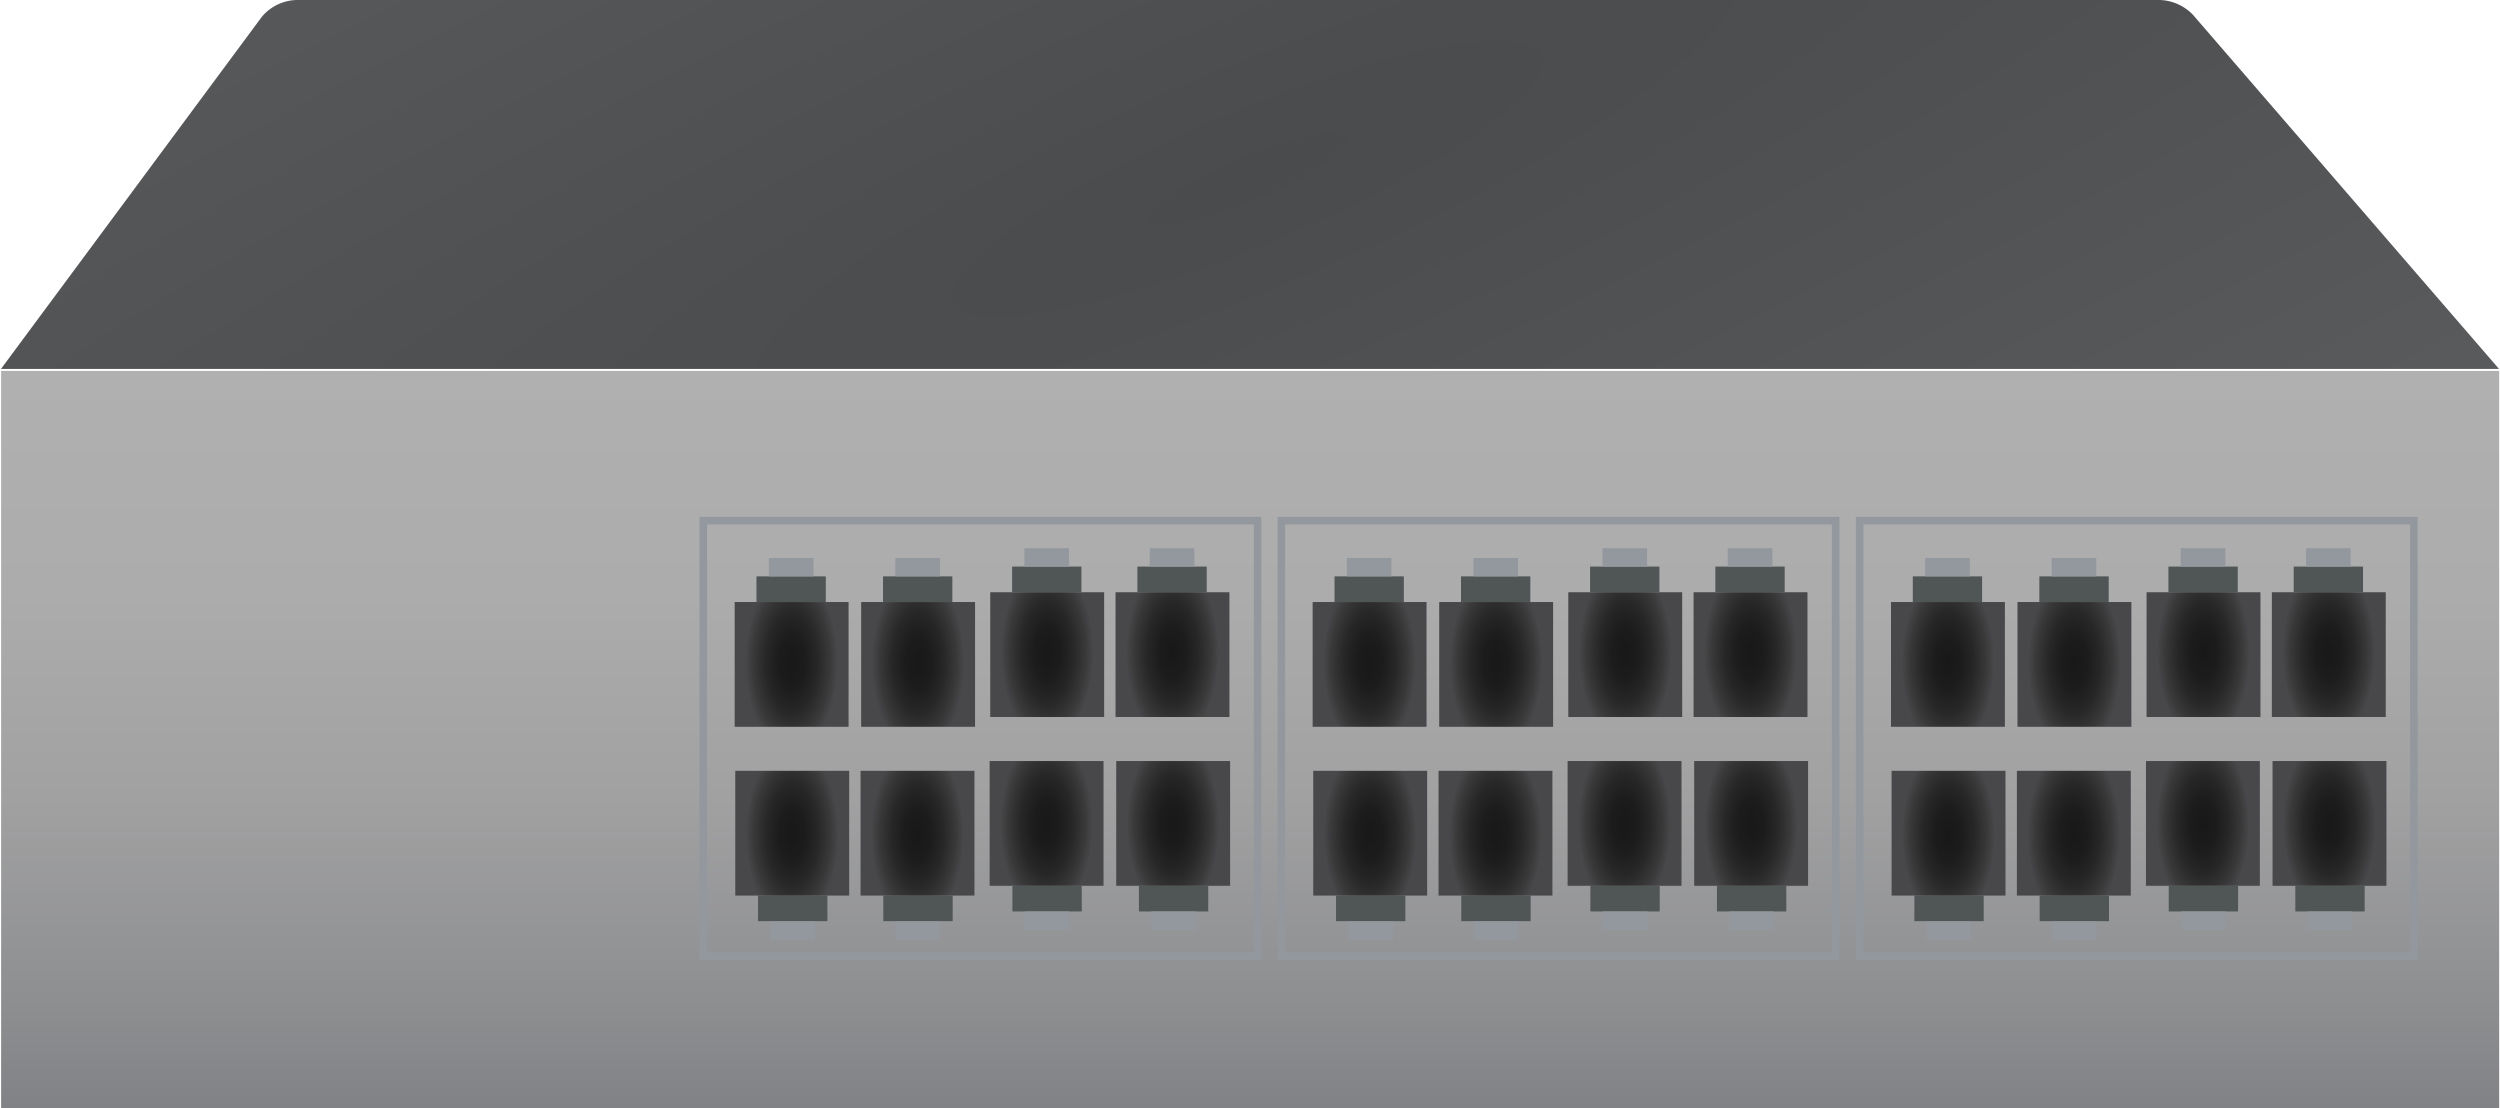 <svg width="300" height="133" xmlns="http://www.w3.org/2000/svg" xmlns:xlink="http://www.w3.org/1999/xlink" viewBox="0 0 329 145.97"><defs><style>.cls-1{fill:url(#radial-gradient);}.cls-2{fill:url(#linear-gradient);}.cls-3{fill:#505556;}.cls-4{fill:#93979e;}.cls-5{fill:url(#radial-gradient-2);}.cls-6{fill:url(#radial-gradient-3);}.cls-7{fill:url(#radial-gradient-4);}.cls-8{fill:url(#radial-gradient-5);}.cls-9{fill:url(#radial-gradient-6);}.cls-10{fill:url(#radial-gradient-7);}.cls-11{fill:url(#radial-gradient-8);}.cls-12{fill:url(#radial-gradient-9);}.cls-13{fill:none;stroke:#93979e;stroke-miterlimit:10;}.cls-14{fill:url(#radial-gradient-10);}.cls-15{fill:url(#radial-gradient-11);}.cls-16{fill:url(#radial-gradient-12);}.cls-17{fill:url(#radial-gradient-13);}.cls-18{fill:url(#radial-gradient-14);}.cls-19{fill:url(#radial-gradient-15);}.cls-20{fill:url(#radial-gradient-16);}.cls-21{fill:url(#radial-gradient-17);}.cls-22{fill:url(#radial-gradient-18);}.cls-23{fill:url(#radial-gradient-19);}.cls-24{fill:url(#radial-gradient-20);}.cls-25{fill:url(#radial-gradient-21);}.cls-26{fill:url(#radial-gradient-22);}.cls-27{fill:url(#radial-gradient-23);}.cls-28{fill:url(#radial-gradient-24);}.cls-29{fill:url(#radial-gradient-25);}</style><radialGradient id="radial-gradient" cx="164.5" cy="69.45" r="118.57" gradientTransform="matrix(-0.5, -0.65, 3.46, -1.5, 6.15, 234.65)" gradientUnits="userSpaceOnUse"><stop offset="0" stop-color="#a7a9ac"/><stop offset="0" stop-color="#4a4b4c"/><stop offset="1" stop-color="#5a5b5d"/></radialGradient><linearGradient id="linear-gradient" x1="164.52" y1="48.85" x2="164.52" y2="145.97" gradientUnits="userSpaceOnUse"><stop offset="0" stop-color="#b0b0b0"/><stop offset="0.3" stop-color="#acacad"/><stop offset="0.58" stop-color="#a1a1a2"/><stop offset="0.85" stop-color="#8e8f91"/><stop offset="1" stop-color="#808285"/></linearGradient><radialGradient id="radial-gradient-2" cx="213.92" cy="91.3" r="6.1" gradientTransform="translate(0 -90.25) scale(1 1.93)" gradientUnits="userSpaceOnUse"><stop offset="0" stop-color="#181818"/><stop offset="0.29" stop-color="#1c1c1c"/><stop offset="0.56" stop-color="#272727"/><stop offset="0.83" stop-color="#39393a"/><stop offset="1" stop-color="#48484a"/></radialGradient><radialGradient id="radial-gradient-3" cx="230.42" cy="91.3" r="6.1" xlink:href="#radial-gradient-2"/><radialGradient id="radial-gradient-4" cx="180.25" cy="91.97" r="6.1" xlink:href="#radial-gradient-2"/><radialGradient id="radial-gradient-5" cx="196.92" cy="91.97" r="6.1" xlink:href="#radial-gradient-2"/><radialGradient id="radial-gradient-6" cx="42.79" cy="63.52" r="6.1" gradientTransform="translate(239.62 232.49) rotate(180) scale(1 1.93)" xlink:href="#radial-gradient-2"/><radialGradient id="radial-gradient-7" cx="59.29" cy="63.52" r="6.1" gradientTransform="translate(239.62 232.49) rotate(180) scale(1 1.93)" xlink:href="#radial-gradient-2"/><radialGradient id="radial-gradient-8" cx="9.12" cy="64.19" r="6.1" gradientTransform="translate(239.62 232.49) rotate(180) scale(1 1.93)" xlink:href="#radial-gradient-2"/><radialGradient id="radial-gradient-9" cx="25.79" cy="64.19" r="6.1" gradientTransform="translate(239.62 232.49) rotate(180) scale(1 1.93)" xlink:href="#radial-gradient-2"/><radialGradient id="radial-gradient-10" cx="290.08" cy="91.3" r="6.1" xlink:href="#radial-gradient-2"/><radialGradient id="radial-gradient-11" cx="306.58" cy="91.3" r="6.1" xlink:href="#radial-gradient-2"/><radialGradient id="radial-gradient-12" cx="256.42" cy="91.97" r="6.1" xlink:href="#radial-gradient-2"/><radialGradient id="radial-gradient-13" cx="273.08" cy="91.97" r="6.1" xlink:href="#radial-gradient-2"/><radialGradient id="radial-gradient-14" cx="-33.38" cy="63.52" r="6.1" gradientTransform="translate(239.62 232.49) rotate(180) scale(1 1.93)" xlink:href="#radial-gradient-2"/><radialGradient id="radial-gradient-15" cx="-16.88" cy="63.52" r="6.1" gradientTransform="translate(239.62 232.49) rotate(180) scale(1 1.93)" xlink:href="#radial-gradient-2"/><radialGradient id="radial-gradient-16" cx="-67.04" cy="64.19" r="6.1" gradientTransform="translate(239.62 232.49) rotate(180) scale(1 1.93)" xlink:href="#radial-gradient-2"/><radialGradient id="radial-gradient-17" cx="-50.38" cy="64.19" r="6.1" gradientTransform="translate(239.62 232.49) rotate(180) scale(1 1.93)" xlink:href="#radial-gradient-2"/><radialGradient id="radial-gradient-18" cx="137.79" cy="91.3" r="6.1" xlink:href="#radial-gradient-2"/><radialGradient id="radial-gradient-19" cx="154.29" cy="91.3" r="6.1" xlink:href="#radial-gradient-2"/><radialGradient id="radial-gradient-20" cx="104.13" cy="91.97" r="6.1" xlink:href="#radial-gradient-2"/><radialGradient id="radial-gradient-21" cx="120.79" cy="91.97" r="6.1" xlink:href="#radial-gradient-2"/><radialGradient id="radial-gradient-22" cx="118.92" cy="63.52" r="6.1" gradientTransform="translate(239.62 232.49) rotate(180) scale(1 1.93)" xlink:href="#radial-gradient-2"/><radialGradient id="radial-gradient-23" cx="135.42" cy="63.52" r="6.1" gradientTransform="translate(239.62 232.49) rotate(180) scale(1 1.93)" xlink:href="#radial-gradient-2"/><radialGradient id="radial-gradient-24" cx="85.25" cy="64.19" r="6.1" gradientTransform="translate(239.62 232.49) rotate(180) scale(1 1.93)" xlink:href="#radial-gradient-2"/><radialGradient id="radial-gradient-25" cx="101.92" cy="64.19" r="6.1" gradientTransform="translate(239.62 232.49) rotate(180) scale(1 1.93)" xlink:href="#radial-gradient-2"/></defs><title>Refined</title><g id="Layer_31" data-name="Layer 31"><path class="cls-1" d="M34.38,2.18,0,48.59H329L288.68,1.94A6.34,6.34,0,0,0,283.91,0H39.34A6.21,6.21,0,0,0,34.38,2.18Z"/><rect class="cls-2" x="0.02" y="48.85" width="329" height="97.12"/><rect class="cls-3" x="209.29" y="74.62" width="9.13" height="3.38"/><rect class="cls-4" x="210.92" y="72.2" width="5.88" height="2.42"/><rect class="cls-5" x="206.42" y="78" width="15" height="16.43"/><rect class="cls-3" x="225.79" y="74.62" width="9.13" height="3.38"/><rect class="cls-4" x="227.42" y="72.2" width="5.88" height="2.42"/><rect class="cls-6" x="222.92" y="78" width="15" height="16.43"/><rect class="cls-3" x="175.63" y="75.91" width="9.13" height="3.38"/><rect class="cls-4" x="177.25" y="73.49" width="5.88" height="2.42"/><rect class="cls-7" x="172.75" y="79.29" width="15" height="16.43"/><rect class="cls-3" x="192.29" y="75.91" width="9.13" height="3.38"/><rect class="cls-4" x="193.92" y="73.49" width="5.88" height="2.42"/><rect class="cls-8" x="189.42" y="79.29" width="15" height="16.43"/><rect class="cls-3" x="192.33" y="117.94" width="9.13" height="3.38"/><rect class="cls-4" x="193.96" y="121.33" width="5.88" height="2.42"/><rect class="cls-9" x="189.33" y="101.52" width="15" height="16.43"/><rect class="cls-3" x="175.83" y="117.94" width="9.13" height="3.38"/><rect class="cls-4" x="177.46" y="121.33" width="5.88" height="2.42"/><rect class="cls-10" x="172.83" y="101.52" width="15" height="16.43"/><rect class="cls-3" x="226" y="116.66" width="9.13" height="3.38"/><rect class="cls-4" x="227.62" y="120.04" width="5.88" height="2.42"/><rect class="cls-11" x="223" y="100.23" width="15" height="16.43"/><rect class="cls-3" x="209.33" y="116.66" width="9.13" height="3.38"/><rect class="cls-4" x="210.96" y="120.04" width="5.88" height="2.42"/><rect class="cls-12" x="206.33" y="100.23" width="15" height="16.43"/><rect class="cls-13" x="168.63" y="68.57" width="73" height="57.38"/><rect class="cls-3" x="285.46" y="74.62" width="9.13" height="3.38"/><rect class="cls-4" x="287.08" y="72.2" width="5.88" height="2.42"/><rect class="cls-14" x="282.58" y="78" width="15" height="16.43"/><rect class="cls-3" x="301.96" y="74.62" width="9.13" height="3.38"/><rect class="cls-4" x="303.58" y="72.2" width="5.88" height="2.42"/><rect class="cls-15" x="299.08" y="78" width="15" height="16.43"/><rect class="cls-3" x="251.79" y="75.91" width="9.13" height="3.38"/><rect class="cls-4" x="253.42" y="73.49" width="5.88" height="2.42"/><rect class="cls-16" x="248.92" y="79.29" width="15" height="16.43"/><rect class="cls-3" x="268.46" y="75.91" width="9.13" height="3.38"/><rect class="cls-4" x="270.08" y="73.49" width="5.88" height="2.42"/><rect class="cls-17" x="265.58" y="79.29" width="15" height="16.43"/><rect class="cls-3" x="268.5" y="117.94" width="9.13" height="3.38"/><rect class="cls-4" x="270.12" y="121.33" width="5.88" height="2.42"/><rect class="cls-18" x="265.5" y="101.52" width="15" height="16.43"/><rect class="cls-3" x="252" y="117.94" width="9.13" height="3.38"/><rect class="cls-4" x="253.62" y="121.33" width="5.88" height="2.42"/><rect class="cls-19" x="249" y="101.52" width="15" height="16.43"/><rect class="cls-3" x="302.17" y="116.66" width="9.13" height="3.38"/><rect class="cls-4" x="303.79" y="120.04" width="5.88" height="2.42"/><rect class="cls-20" x="299.17" y="100.23" width="15" height="16.43"/><rect class="cls-3" x="285.5" y="116.66" width="9.13" height="3.38"/><rect class="cls-4" x="287.12" y="120.04" width="5.88" height="2.42"/><rect class="cls-21" x="282.5" y="100.23" width="15" height="16.43"/><rect class="cls-13" x="244.79" y="68.57" width="73" height="57.38"/><rect class="cls-3" x="133.17" y="74.62" width="9.13" height="3.38"/><rect class="cls-4" x="134.79" y="72.2" width="5.88" height="2.42"/><rect class="cls-22" x="130.29" y="78" width="15" height="16.43"/><rect class="cls-3" x="149.67" y="74.62" width="9.13" height="3.38"/><rect class="cls-4" x="151.29" y="72.2" width="5.88" height="2.42"/><rect class="cls-23" x="146.79" y="78" width="15" height="16.43"/><rect class="cls-3" x="99.5" y="75.91" width="9.13" height="3.38"/><rect class="cls-4" x="101.13" y="73.49" width="5.88" height="2.42"/><rect class="cls-24" x="96.63" y="79.29" width="15" height="16.43"/><rect class="cls-3" x="116.17" y="75.91" width="9.13" height="3.38"/><rect class="cls-4" x="117.79" y="73.49" width="5.88" height="2.42"/><rect class="cls-25" x="113.29" y="79.29" width="15" height="16.43"/><rect class="cls-3" x="116.21" y="117.94" width="9.13" height="3.38"/><rect class="cls-4" x="117.83" y="121.33" width="5.88" height="2.42"/><rect class="cls-26" x="113.21" y="101.52" width="15" height="16.43"/><rect class="cls-3" x="99.71" y="117.94" width="9.13" height="3.38"/><rect class="cls-4" x="101.33" y="121.33" width="5.88" height="2.42"/><rect class="cls-27" x="96.71" y="101.52" width="15" height="16.43"/><rect class="cls-3" x="149.87" y="116.66" width="9.13" height="3.38"/><rect class="cls-4" x="151.5" y="120.04" width="5.88" height="2.42"/><rect class="cls-28" x="146.88" y="100.23" width="15" height="16.43"/><rect class="cls-3" x="133.21" y="116.66" width="9.13" height="3.38"/><rect class="cls-4" x="134.83" y="120.04" width="5.88" height="2.42"/><rect class="cls-29" x="130.21" y="100.23" width="15" height="16.43"/><rect class="cls-13" x="92.5" y="68.57" width="73" height="57.38"/></g></svg>